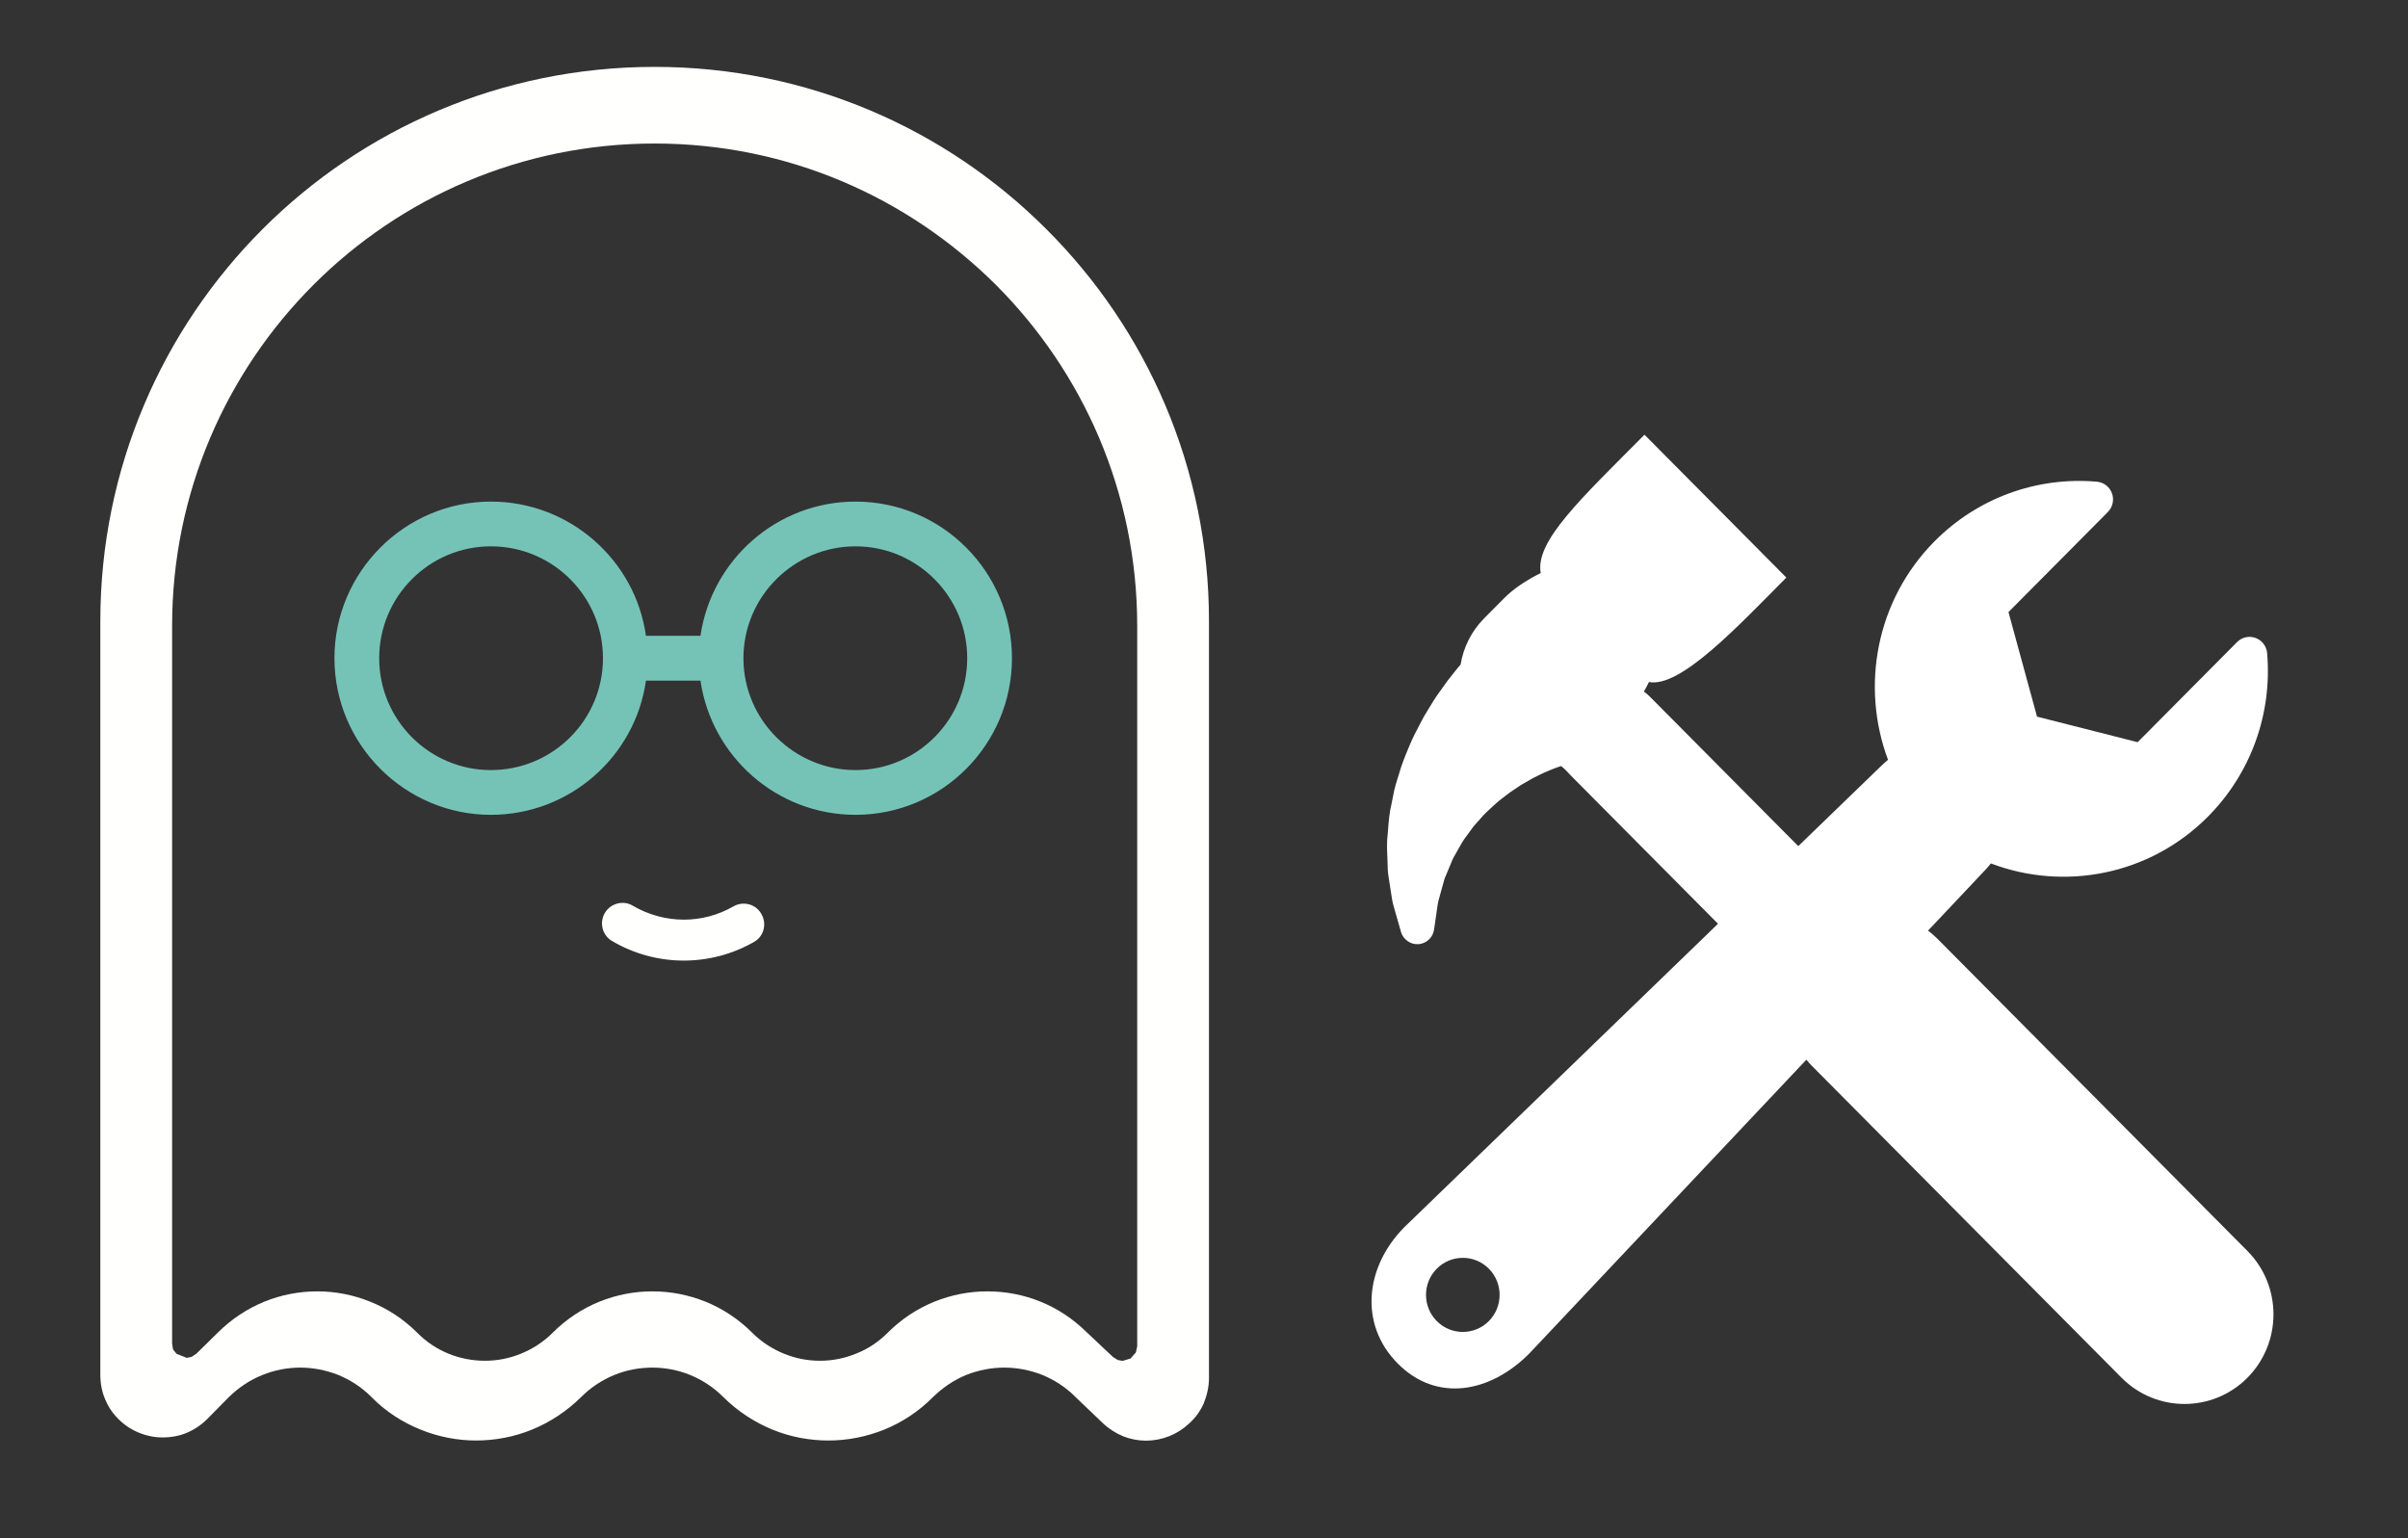 <?xml version="1.0" encoding="UTF-8"?>
<svg width="72px" height="46px" viewBox="0 0 72 46" version="1.1" xmlns="http://www.w3.org/2000/svg" xmlns:xlink="http://www.w3.org/1999/xlink">
    <rect x="0" y="0" width="72" height="46" fill="#333333" stroke="none"/>
    <!-- Generator: Sketch 46.2 (44496) - http://www.bohemiancoding.com/sketch -->
    <title>Artboard</title>
    <desc>Created with Sketch.</desc>
    <defs></defs>
    <g id="Desktop" stroke="none" stroke-width="1" fill="none" fill-rule="evenodd">
        <g id="Artboard">
            <g id="Group-8" transform="translate(3, 2)">
                <g id="Group-6">
                    <path d="M22.581,21.029 C20.739,21.029 19.229,19.528 19.229,17.684 C19.229,15.839 20.739,14.338 22.581,14.338 C24.423,14.338 25.92,15.839 25.92,17.684 C25.92,19.528 24.423,21.029 22.581,21.029 Z M11.677,21.029 C9.835,21.029 8.338,19.528 8.338,17.684 C8.338,15.839 9.835,14.338 11.677,14.338 C13.532,14.338 15.029,15.839 15.029,17.684 C15.029,19.528 13.532,21.029 11.677,21.029 Z M22.581,13 C20.223,13 18.275,14.748 17.944,17.014 L16.314,17.014 C15.996,14.748 14.035,13 11.677,13 C9.107,13 7,15.101 7,17.684 C7,20.266 9.107,22.367 11.677,22.367 C14.035,22.367 15.996,20.62 16.314,18.353 L17.944,18.353 C18.275,20.62 20.223,22.367 22.581,22.367 C25.165,22.367 27.258,20.266 27.258,17.684 C27.258,15.101 25.165,13 22.581,13 L22.581,13 Z" id="Fill-37" fill="#75C3B7"></path>
                    <path d="M31.003,38.263 L30.963,38.444 L30.804,38.626 L30.566,38.697 L30.42,38.67 L30.274,38.576 L29.493,37.841 C29.082,37.437 28.618,37.131 28.115,36.927 C27.611,36.721 27.068,36.618 26.525,36.618 C25.982,36.618 25.452,36.72 24.935,36.927 C24.431,37.133 23.954,37.443 23.544,37.853 C23.265,38.134 22.947,38.343 22.59,38.483 C22.245,38.623 21.888,38.693 21.517,38.693 C21.146,38.693 20.788,38.623 20.443,38.483 C20.099,38.343 19.768,38.134 19.489,37.853 C19.079,37.443 18.602,37.132 18.098,36.927 C17.582,36.721 17.052,36.618 16.508,36.618 C15.965,36.618 15.435,36.72 14.919,36.927 C14.415,37.133 13.938,37.443 13.527,37.853 C13.249,38.134 12.918,38.343 12.573,38.483 C12.229,38.623 11.871,38.693 11.5,38.693 C11.129,38.693 10.758,38.623 10.414,38.483 C10.069,38.343 9.751,38.134 9.473,37.853 C9.062,37.443 8.585,37.132 8.069,36.927 C7.565,36.721 7.022,36.618 6.492,36.618 C5.949,36.618 5.406,36.72 4.902,36.927 C4.399,37.133 3.922,37.443 3.511,37.853 L2.875,38.479 L2.729,38.577 L2.584,38.607 L2.279,38.485 L2.173,38.354 L2.146,38.175 L2.146,16.719 C2.146,12.732 3.763,9.13 6.373,6.517 C8.983,3.906 12.587,2.292 16.575,2.292 C20.563,2.292 24.153,3.906 26.776,6.517 C29.387,9.13 31.003,12.732 31.003,16.719 L31.003,38.263 Z M28.287,4.854 C25.293,1.856 21.146,0 16.575,0 C11.99,0 7.843,1.856 4.849,4.854 C1.855,7.851 0,12 0,16.575 L0,39.115 C0,39.387 0.053,39.649 0.159,39.88 C0.305,40.228 0.57,40.507 0.861,40.695 C1.166,40.884 1.51,40.987 1.868,40.987 C2.107,40.987 2.345,40.945 2.57,40.854 C2.796,40.762 3.008,40.622 3.193,40.439 L3.842,39.78 C4.147,39.485 4.478,39.265 4.849,39.118 C5.207,38.972 5.591,38.898 5.975,38.898 C6.36,38.898 6.744,38.972 7.115,39.118 C7.473,39.265 7.817,39.485 8.108,39.78 C8.532,40.211 9.036,40.537 9.579,40.753 C10.109,40.97 10.679,41.078 11.235,41.078 C11.805,41.078 12.375,40.97 12.905,40.753 C13.435,40.537 13.938,40.211 14.375,39.78 C14.667,39.485 15.011,39.265 15.369,39.118 C15.727,38.972 16.111,38.898 16.508,38.898 C16.893,38.898 17.277,38.972 17.635,39.118 C17.992,39.265 18.337,39.485 18.628,39.78 C19.065,40.211 19.569,40.537 20.099,40.753 C20.629,40.97 21.199,41.078 21.768,41.078 C22.338,41.078 22.894,40.97 23.438,40.753 C23.968,40.537 24.471,40.211 24.895,39.78 C25.2,39.485 25.531,39.265 25.889,39.118 C26.26,38.972 26.644,38.898 27.028,38.898 C27.412,38.898 27.797,38.972 28.168,39.118 C28.525,39.265 28.87,39.485 29.161,39.78 L29.175,39.794 L29.983,40.566 C30.168,40.738 30.38,40.87 30.592,40.956 C30.817,41.042 31.043,41.083 31.268,41.083 C31.745,41.082 32.209,40.897 32.553,40.571 C32.739,40.407 32.884,40.204 32.99,39.974 C33.083,39.742 33.149,39.481 33.149,39.211 L33.149,16.575 C33.149,12 31.294,7.851 28.287,4.854 L28.287,4.854 Z" id="Fill-38" fill="#FFFFFE"></path>
                    <path d="M17.445,26.726 C16.69,26.726 15.948,26.523 15.298,26.139 C15.007,25.967 14.914,25.59 15.086,25.3 C15.259,25.009 15.643,24.913 15.921,25.086 C16.385,25.357 16.915,25.502 17.445,25.502 C17.975,25.502 18.478,25.364 18.929,25.106 C19.22,24.936 19.604,25.037 19.763,25.329 C19.936,25.622 19.843,25.997 19.551,26.165 C18.915,26.532 18.187,26.726 17.445,26.726" id="Fill-39" fill="#FFFFFE"></path>
                </g>
                <g id="tools-cross-settings-symbol-for-interface" transform="translate(38, 12)" fill-rule="nonzero" fill="#FFFFFF">
                    <path d="M16.649,13.83 C16.745,13.903 13.06,17.747 13.011,17.69 C13.011,17.69 4.732,26.471 4.727,26.476 C3.561,27.65 1.961,27.952 0.794,26.777 C-0.373,25.601 -0.183,23.88 0.994,22.695 L10.369,13.625 L12.769,11.303 L15.187,8.964 C15.274,8.878 15.363,8.797 15.452,8.721 C14.631,6.525 15.094,3.949 16.846,2.185 C18.124,0.897 19.893,0.248 21.698,0.405 C21.902,0.423 22.079,0.558 22.149,0.753 C22.219,0.947 22.171,1.164 22.026,1.311 L19.054,4.304 L19.908,7.431 L22.917,8.195 L25.889,5.201 C26.034,5.056 26.25,5.007 26.443,5.078 C26.635,5.148 26.771,5.326 26.788,5.532 C26.944,7.35 26.299,9.131 25.02,10.419 C23.268,12.184 20.709,12.65 18.528,11.821 C18.455,11.913 18.376,12.003 18.292,12.088 L16.649,13.83 Z M3.517,25.507 C3.946,25.074 3.946,24.373 3.517,23.94 C3.087,23.507 2.39,23.508 1.96,23.94 C1.531,24.373 1.531,25.074 1.96,25.507 C2.39,25.94 3.087,25.94 3.517,25.507 Z" id="Shape"></path>
                </g>
                <g id="tools-cross-settings-symbol-for-interface" transform="translate(38, 11)" fill-rule="nonzero" fill="#FFFFFF">
                    <path d="M26.199,24.41 L16.925,15.069 C16.838,14.981 16.745,14.903 16.649,14.83 L12.769,12.303 L8.33,7.832 C8.274,7.776 8.215,7.726 8.154,7.68 C8.207,7.588 8.257,7.493 8.304,7.395 C9.242,7.577 10.956,5.738 12.412,4.272 L8.171,0 C6.275,1.91 4.89,3.192 5.069,4.137 C4.636,4.35 4.249,4.611 3.975,4.888 L3.377,5.49 C2.99,5.881 2.756,6.367 2.672,6.874 C2.614,6.941 2.555,7.011 2.497,7.086 L2.274,7.368 C2.268,7.375 2.041,7.694 2.041,7.694 C1.915,7.864 1.805,8.048 1.698,8.226 C1.659,8.292 1.619,8.358 1.578,8.424 C1.571,8.435 1.47,8.628 1.47,8.628 C1.361,8.833 1.249,9.045 1.152,9.278 C1.023,9.586 0.906,9.868 0.824,10.166 L0.784,10.294 C0.752,10.4 0.718,10.506 0.688,10.633 L0.606,11.044 C0.544,11.301 0.524,11.554 0.506,11.779 L0.494,11.927 C0.463,12.16 0.472,12.379 0.48,12.573 C0.483,12.638 0.486,12.702 0.488,12.787 C0.49,12.823 0.49,12.858 0.491,12.892 C0.493,12.979 0.496,13.077 0.512,13.181 L0.564,13.514 C0.575,13.579 0.584,13.641 0.593,13.701 C0.613,13.837 0.633,13.977 0.673,14.11 L0.89,14.868 C0.957,15.099 1.175,15.251 1.412,15.235 C1.538,15.226 1.651,15.171 1.736,15.086 C1.811,15.01 1.863,14.911 1.879,14.798 L1.991,14.027 C2,13.966 2.026,13.877 2.053,13.782 C2.072,13.716 2.091,13.649 2.105,13.592 L2.185,13.304 C2.195,13.265 2.214,13.227 2.23,13.188 C2.246,13.152 2.262,13.115 2.276,13.078 C2.303,13.017 2.328,12.956 2.353,12.893 C2.402,12.77 2.449,12.655 2.52,12.541 C2.551,12.488 2.58,12.436 2.609,12.383 C2.683,12.249 2.754,12.123 2.837,12.019 C2.843,12.012 3.042,11.736 3.042,11.736 C3.08,11.687 3.124,11.64 3.166,11.593 C3.196,11.56 3.226,11.527 3.264,11.483 C3.375,11.348 3.506,11.231 3.632,11.115 L3.7,11.054 C3.793,10.966 3.902,10.884 4.016,10.797 C4.062,10.762 4.108,10.727 4.153,10.693 C4.21,10.655 4.266,10.617 4.321,10.58 C4.423,10.51 4.512,10.45 4.615,10.396 L4.839,10.268 L5.065,10.156 C5.144,10.115 5.222,10.083 5.293,10.054 C5.336,10.036 5.378,10.019 5.417,10.002 C5.457,9.988 5.495,9.973 5.531,9.96 C5.58,9.942 5.622,9.925 5.678,9.91 C5.806,10.005 5.884,10.108 5.978,10.202 L10.369,14.625 L13.011,18.69 C13.06,18.747 13.108,18.805 13.162,18.86 L22.435,28.201 C23.474,29.247 25.159,29.247 26.199,28.201 C27.237,27.154 27.237,25.456 26.199,24.41 Z" id="Shape"></path>
                </g>
            </g>
        </g>
    </g>
</svg>